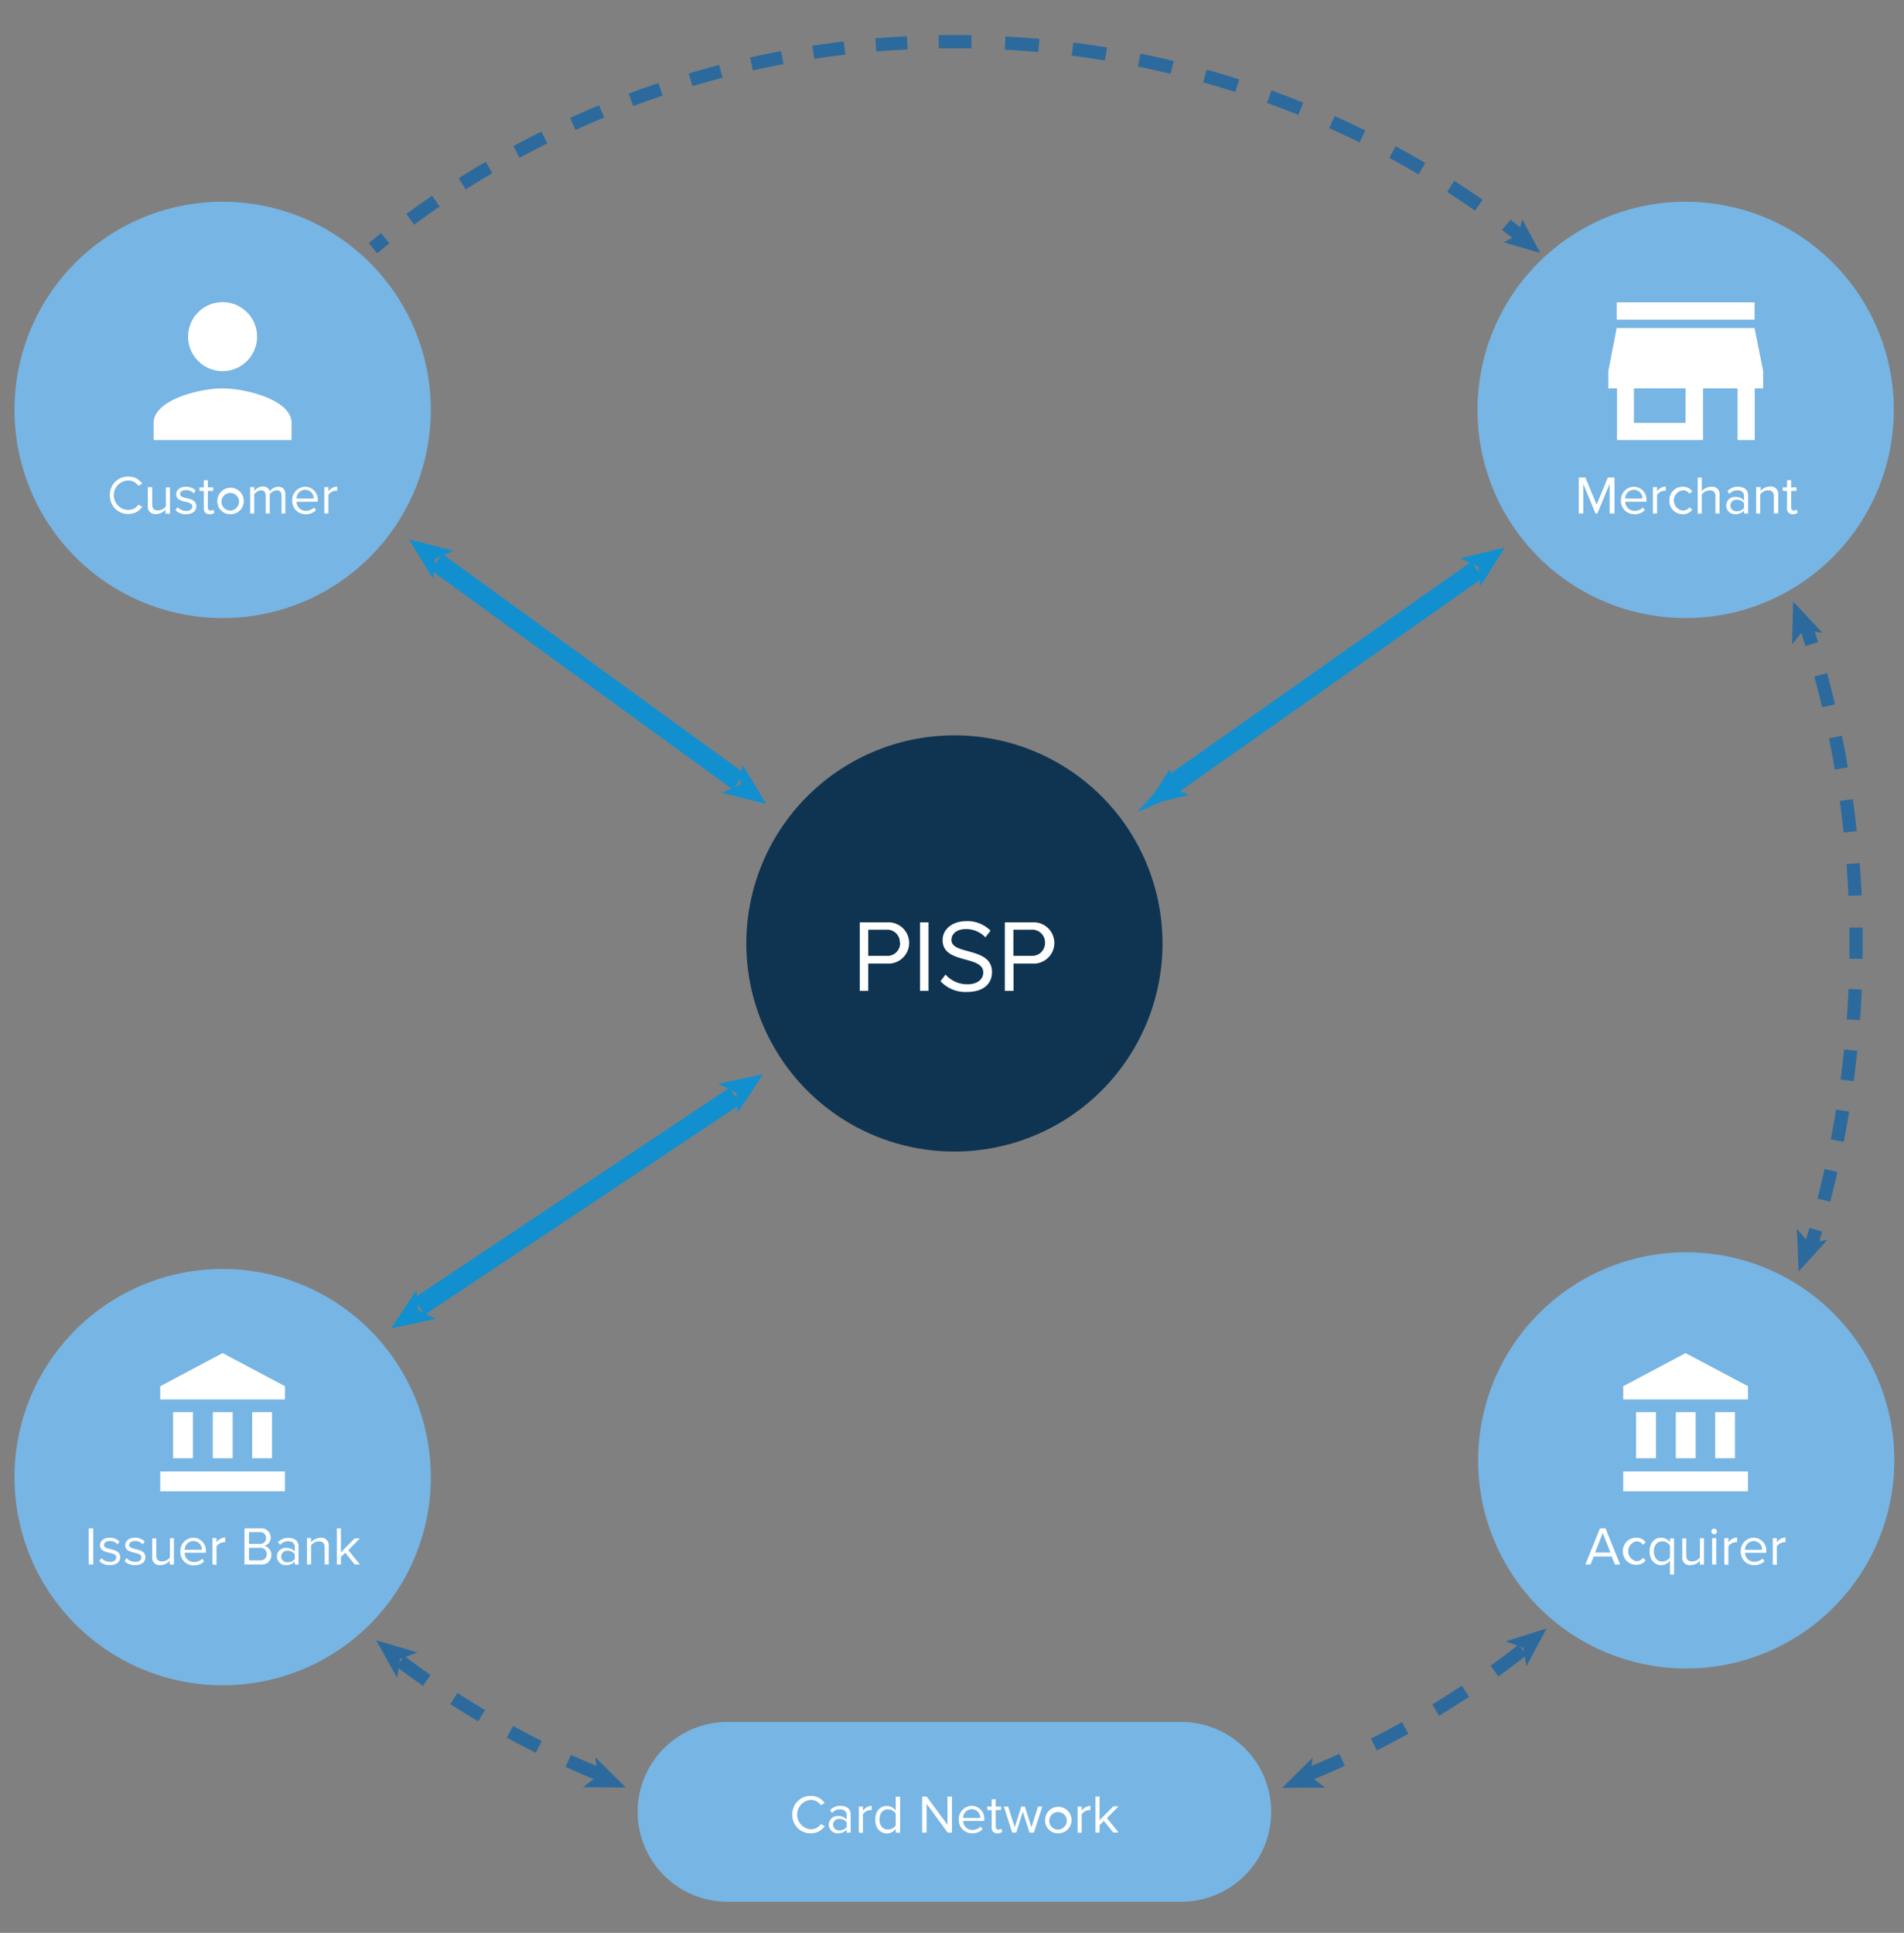 <svg id="Layer_1" data-name="Layer 1" xmlns="http://www.w3.org/2000/svg" xmlns:xlink="http://www.w3.org/1999/xlink" viewBox="0 0 287.67 292.02"><rect x="0" y="0" width="287.67" height="292.02" fill="#808080" stroke="none"/><defs><clipPath id="clip-path"><rect x="2.19" y="5.31" width="284.02" height="282.02" style="fill:none"/></clipPath></defs><title>PISP-diagram</title><g style="clip-path:url(#clip-path)"><path d="M60.49,251a135.69,135.69,0,0,0,29.9,17" style="fill:none;stroke:#2c6a9d;stroke-miterlimit:10;stroke-width:2px;stroke-dasharray:4.924,4.924"/></g><polygon points="56.84 247.82 60 253.49 60.42 250.68 63.06 249.65 56.84 247.82" style="fill:#2c6a9d"/><polygon points="94.55 270.06 88.06 270.03 90.32 268.31 89.94 265.49 94.55 270.06" style="fill:#2c6a9d"/><g style="clip-path:url(#clip-path)"><path d="M197.88,268a135.33,135.33,0,0,0,32.18-18.74" style="fill:none;stroke:#2c6a9d;stroke-miterlimit:10;stroke-width:2px;stroke-dasharray:5.337,5.337"/></g><polygon points="193.72 270.11 200.21 270.08 197.96 268.36 198.33 265.55 193.72 270.11" style="fill:#2c6a9d"/><polygon points="233.67 246.04 230.61 251.76 230.15 248.96 227.48 247.98 233.67 246.04" style="fill:#2c6a9d"/><g style="clip-path:url(#clip-path)"><path d="M275.56,181.32a154.48,154.48,0,0,0,4.81-34.17" style="fill:none;stroke:#2c6a9d;stroke-miterlimit:10;stroke-width:2px;stroke-dasharray:4.61,4.61"/><path d="M280.27,135.3a153.2,153.2,0,0,0-5.84-35.67" style="fill:none;stroke:#2c6a9d;stroke-miterlimit:10;stroke-width:2px;stroke-dasharray:4.831,4.831"/><path d="M273.74,97.31c-.24-.77-.48-1.54-.73-2.3m7.41,49.84c0-.77,0-1.54,0-2.31s0-1.61,0-2.41M273.68,188l.66-2.21" style="fill:none;stroke:#2c6a9d;stroke-miterlimit:10;stroke-width:2px"/></g><polygon points="271.75 192.12 276.1 187.31 273.31 187.81 271.49 185.63 271.75 192.12" style="fill:#2c6a9d"/><polygon points="270.92 90.88 275.35 95.62 272.55 95.16 270.76 97.36 270.92 90.88" style="fill:#2c6a9d"/><g style="clip-path:url(#clip-path)"><path d="M223.43,31A138.05,138.05,0,0,0,149.31,6.4" style="fill:none;stroke:#2c6a9d;stroke-miterlimit:10;stroke-width:2px;stroke-dasharray:5.108,5.108"/><path d="M137.07,6.48a138,138,0,0,0-77,28.09" style="fill:none;stroke:#2c6a9d;stroke-miterlimit:10;stroke-width:2px;stroke-dasharray:4.755,4.755"/><path d="M58.2,36c-.62.5-1.24,1-1.85,1.5m90.41-31.2c-.85,0-1.7,0-2.56,0s-1.58,0-2.37,0m87.76,29.22c-.67-.53-1.35-1-2-1.56" style="fill:none;stroke:#2c6a9d;stroke-miterlimit:10;stroke-width:2px"/></g><polygon points="230.01 33.15 229.34 35.48 227.19 36.61 232.71 38.22 230.01 33.15" style="fill:#2c6a9d"/><g style="clip-path:url(#clip-path)"><path d="M2.19,223.17a31.45,31.45,0,1,0,31.44-31.45A31.44,31.44,0,0,0,2.19,223.17" style="fill:#77b5e4"/></g><path d="M33.63,204.43l-9.42,5v2H43.06v-2Zm4.47,15.88h3v-6.95h-3Zm-13.89,5H43.06v-3H24.21Zm7.94-5h3v-6.95h-3Zm-6,0h3v-6.95h-3Z" style="fill:#fff"/><path d="M13.41,236.37v-5.46h.68v5.46Z" style="fill:#fff"/><path d="M15,235.85l.32-.44a1.79,1.79,0,0,0,1.3.56c.61,0,.94-.29.94-.68,0-1-2.45-.37-2.45-1.83,0-.62.53-1.14,1.47-1.14a2,2,0,0,1,1.47.57l-.29.43a1.52,1.52,0,0,0-1.18-.5c-.54,0-.87.27-.87.62,0,.87,2.45.29,2.45,1.84,0,.66-.54,1.19-1.56,1.19A2.12,2.12,0,0,1,15,235.85Z" style="fill:#fff"/><path d="M18.81,235.85l.32-.44a1.79,1.79,0,0,0,1.3.56c.61,0,.94-.29.94-.68,0-1-2.45-.37-2.45-1.83,0-.62.53-1.14,1.47-1.14a2,2,0,0,1,1.47.57l-.29.43a1.52,1.52,0,0,0-1.18-.5c-.54,0-.87.27-.87.62,0,.87,2.45.29,2.45,1.84,0,.66-.54,1.19-1.56,1.19A2.12,2.12,0,0,1,18.81,235.85Z" style="fill:#fff"/><path d="M25.64,236.37v-.55a2,2,0,0,1-1.41.65A1.11,1.11,0,0,1,23,235.21v-2.79h.61V235c0,.7.35.9.89.9a1.52,1.52,0,0,0,1.17-.6v-2.9h.61v4Z" style="fill:#fff"/><path d="M27.25,234.39a2,2,0,0,1,1.95-2.07,1.92,1.92,0,0,1,1.9,2.12v.15H27.9A1.39,1.39,0,0,0,29.32,236a1.77,1.77,0,0,0,1.23-.5l.29.41a2.16,2.16,0,0,1-1.57.6A2,2,0,0,1,27.25,234.39Zm1.94-1.56a1.31,1.31,0,0,0-1.29,1.31h2.6A1.28,1.28,0,0,0,29.19,232.83Z" style="fill:#fff"/><path d="M32.09,236.37v-4h.62v.63a1.71,1.71,0,0,1,1.32-.72V233l-.25,0a1.43,1.43,0,0,0-1.07.63v2.8Z" style="fill:#fff"/><path d="M36.94,236.37v-5.46h2.43a1.37,1.37,0,0,1,1.53,1.39,1.23,1.23,0,0,1-1,1.25A1.37,1.37,0,0,1,41,234.9a1.42,1.42,0,0,1-1.58,1.47Zm3.26-4a.87.87,0,0,0-1-.89H37.62v1.77h1.63A.85.85,0,0,0,40.2,232.4Zm.1,2.42a.92.92,0,0,0-1-.94H37.62v1.89h1.67A.9.9,0,0,0,40.3,234.82Z" style="fill:#fff"/><path d="M44.54,236.37v-.45a1.72,1.72,0,0,1-1.31.55,1.32,1.32,0,0,1-1.39-1.31,1.3,1.3,0,0,1,1.39-1.3,1.65,1.65,0,0,1,1.31.54v-.71c0-.54-.43-.84-1-.84a1.55,1.55,0,0,0-1.21.55L42,233a2.07,2.07,0,0,1,1.58-.65c.84,0,1.53.37,1.53,1.33v2.72Zm0-.83v-.75a1.33,1.33,0,0,0-1.09-.49.87.87,0,1,0,0,1.73A1.33,1.33,0,0,0,44.54,235.54Z" style="fill:#fff"/><path d="M49.05,236.37v-2.59c0-.69-.35-.91-.88-.91a1.53,1.53,0,0,0-1.17.61v2.89h-.62v-4H47V233a2,2,0,0,1,1.41-.67,1.13,1.13,0,0,1,1.26,1.28v2.77Z" style="fill:#fff"/><path d="M53.59,236.37l-1.42-1.78-.66.65v1.13H50.9v-5.46h.61v3.61l2.08-2.1h.78l-1.75,1.79,1.76,2.16Z" style="fill:#fff"/><g style="clip-path:url(#clip-path)"><path d="M2.19,61.92A31.45,31.45,0,1,0,33.63,30.48,31.44,31.44,0,0,0,2.19,61.92" style="fill:#77b5e4"/><path d="M112.76,142.54A31.44,31.44,0,1,0,144.2,111.1a31.44,31.44,0,0,0-31.44,31.44" style="fill:#0f3451"/><path d="M223.23,61.92a31.45,31.45,0,1,0,31.44-31.44,31.44,31.44,0,0,0-31.44,31.44" style="fill:#77b5e4"/><path d="M223.33,220.65a31.44,31.44,0,1,0,31.44-31.45,31.44,31.44,0,0,0-31.44,31.45" style="fill:#77b5e4"/><path d="M33.63,58.68c-3.47,0-10.42,1.74-10.42,5.21v2.6H44.05v-2.6c0-3.47-6.94-5.21-10.42-5.21m0-2.61a5.21,5.21,0,1,0-5.21-5.21,5.21,5.21,0,0,0,5.21,5.21" style="fill:#fff"/><path d="M178.48,287.32H109.92a13.58,13.58,0,0,1,0-27.16h68.56a13.58,13.58,0,1,1,0,27.16" style="fill:#77b5e4"/></g><path d="M119.71,274.16a2.74,2.74,0,0,1,2.81-2.83,2.42,2.42,0,0,1,2.07,1.08l-.57.32a1.85,1.85,0,0,0-1.5-.8,2.23,2.23,0,0,0,0,4.45,1.82,1.82,0,0,0,1.5-.8l.58.32a2.47,2.47,0,0,1-2.08,1.08A2.74,2.74,0,0,1,119.71,274.16Z" style="fill:#fff"/><path d="M127.92,276.88v-.45a1.72,1.72,0,0,1-1.31.55,1.32,1.32,0,0,1-1.39-1.31,1.3,1.3,0,0,1,1.39-1.3,1.65,1.65,0,0,1,1.31.54v-.71c0-.54-.43-.84-1-.84a1.55,1.55,0,0,0-1.21.55l-.29-.43a2.07,2.07,0,0,1,1.58-.65c.84,0,1.53.38,1.53,1.33v2.72Zm0-.83v-.75a1.33,1.33,0,0,0-1.09-.49.87.87,0,1,0,0,1.73A1.33,1.33,0,0,0,127.92,276.05Z" style="fill:#fff"/><path d="M129.76,276.88v-3.95h.62v.64a1.67,1.67,0,0,1,1.32-.73v.64a1,1,0,0,0-.25,0,1.43,1.43,0,0,0-1.07.63v2.8Z" style="fill:#fff"/><path d="M135.33,276.88v-.59A1.62,1.62,0,0,1,134,277c-1,0-1.76-.78-1.76-2.07s.72-2.08,1.76-2.08a1.65,1.65,0,0,1,1.33.69v-2.1H136v5.46Zm0-1.07V274a1.46,1.46,0,0,0-1.18-.64c-.8,0-1.27.65-1.27,1.53s.47,1.52,1.27,1.52A1.47,1.47,0,0,0,135.33,275.81Z" style="fill:#fff"/><path d="M143.18,276.88,140,272.52v4.36h-.68v-5.46H140l3.15,4.27v-4.27h.68v5.46Z" style="fill:#fff"/><path d="M144.86,274.9a2,2,0,0,1,1.95-2.07,1.92,1.92,0,0,1,1.9,2.12v.16h-3.2a1.39,1.39,0,0,0,1.43,1.36,1.72,1.72,0,0,0,1.22-.5l.29.41a2.14,2.14,0,0,1-1.57.6A2,2,0,0,1,144.86,274.9Zm1.94-1.56a1.32,1.32,0,0,0-1.29,1.32h2.6A1.29,1.29,0,0,0,146.8,273.34Z" style="fill:#fff"/><path d="M149.83,276.06v-2.59h-.66v-.54h.66v-1.09h.61v1.09h.81v.54h-.81v2.45c0,.3.13.51.4.51a.58.58,0,0,0,.42-.16l.18.46a1,1,0,0,1-.74.25A.8.8,0,0,1,149.83,276.06Z" style="fill:#fff"/><path d="M155.54,276.88l-1-3.18-1,3.18h-.61l-1.26-3.95h.64l1,3.15,1-3.15h.53l1,3.15,1-3.15h.64l-1.27,3.95Z" style="fill:#fff"/><path d="M157.9,274.9a2,2,0,1,1,2,2.08A1.94,1.94,0,0,1,157.9,274.9Zm3.27,0a1.33,1.33,0,1,0-1.31,1.53A1.38,1.38,0,0,0,161.17,274.9Z" style="fill:#fff"/><path d="M162.81,276.88v-3.95h.62v.64a1.69,1.69,0,0,1,1.32-.73v.64a.9.9,0,0,0-.25,0,1.45,1.45,0,0,0-1.07.63v2.8Z" style="fill:#fff"/><path d="M168.21,276.88l-1.43-1.77-.65.64v1.13h-.62v-5.46h.62V275l2.08-2.1H169l-1.76,1.79,1.76,2.16Z" style="fill:#fff"/><path d="M244,236.38l-.49-1.22h-2.72l-.48,1.22h-.78l2.2-5.47h.84l2.21,5.47Zm-1.85-4.77L241,234.56h2.32Z" style="fill:#fff"/><path d="M245.19,234.39a2,2,0,0,1,2-2.07,1.68,1.68,0,0,1,1.45.69l-.41.37a1.17,1.17,0,0,0-1-.51,1.53,1.53,0,0,0,0,3,1.19,1.19,0,0,0,1-.51l.41.38a1.69,1.69,0,0,1-1.45.68A2,2,0,0,1,245.19,234.39Z" style="fill:#fff"/><path d="M249.23,234.39c0-1.28.72-2.07,1.76-2.07a1.62,1.62,0,0,1,1.32.69v-.59h.62v5.46h-.62v-2.1a1.61,1.61,0,0,1-1.32.69C250,236.47,249.23,235.67,249.23,234.39Zm3.08.9V233.5a1.41,1.41,0,0,0-1.18-.63c-.79,0-1.26.65-1.26,1.52s.47,1.53,1.26,1.53A1.43,1.43,0,0,0,252.31,235.29Z" style="fill:#fff"/><path d="M256.84,236.38v-.56a2,2,0,0,1-1.41.65,1.11,1.11,0,0,1-1.26-1.26v-2.79h.61V235c0,.7.35.9.89.9a1.51,1.51,0,0,0,1.17-.59v-2.91h.61v4Z" style="fill:#fff"/><path d="M258.57,231.44a.42.42,0,1,1,.83,0,.42.42,0,0,1-.83,0Zm.11,4.94v-4h.62v4Z" style="fill:#fff"/><path d="M260.52,236.38v-4h.62v.64a1.69,1.69,0,0,1,1.32-.73V233a1,1,0,0,0-.25,0,1.45,1.45,0,0,0-1.07.63v2.81Z" style="fill:#fff"/><path d="M263,234.39a2,2,0,0,1,1.95-2.07,1.92,1.92,0,0,1,1.9,2.12v.16h-3.2a1.38,1.38,0,0,0,1.42,1.36,1.72,1.72,0,0,0,1.22-.49l.3.4a2.18,2.18,0,0,1-1.58.6A2,2,0,0,1,263,234.39Zm1.94-1.56a1.32,1.32,0,0,0-1.29,1.32h2.59A1.28,1.28,0,0,0,264.94,232.83Z" style="fill:#fff"/><path d="M267.84,236.38v-4h.62v.64a1.66,1.66,0,0,1,1.31-.73V233a.83.83,0,0,0-.24,0,1.43,1.43,0,0,0-1.07.63v2.81Z" style="fill:#fff"/><path d="M254.67,204.43l-9.42,5v2H264.1v-2Zm4.47,15.88h3v-6.95h-3Zm-13.89,5H264.1v-3H245.25Zm7.94-5h3v-6.95h-3Zm-6,0h3v-6.95h-3Z" style="fill:#fff"/><line x1="176.54" y1="118.93" x2="223.16" y2="86.09" style="fill:none;stroke:#128fcf;stroke-miterlimit:10;stroke-width:3px"/><g style="clip-path:url(#clip-path)"><path d="M177,119l-.21-2.72h-.09l-2.21,3.45-2.71,3,3.74-1.61,4-1,0-.08Z" style="fill:#128fcf"/></g><polygon points="227.35 82.72 223.66 88.61 223.36 85.59 220.59 84.35 227.35 82.72" style="fill:#128fcf"/><line x1="111.61" y1="118.07" x2="65.96" y2="84.91" style="fill:none;stroke:#128fcf;stroke-miterlimit:10;stroke-width:3px"/><polygon points="115.78 121.48 112.17 115.54 111.83 118.56 109.04 119.77 115.78 121.48" style="fill:#128fcf"/><polygon points="61.8 81.5 68.53 83.22 65.74 84.42 65.4 87.44 61.8 81.5" style="fill:#128fcf"/><line x1="63.32" y1="197.41" x2="111.06" y2="165.58" style="fill:none;stroke:#128fcf;stroke-miterlimit:10;stroke-width:3px"/><polygon points="59.09 200.7 65.88 199.24 63.14 197.93 62.92 194.9 59.09 200.7" style="fill:#128fcf"/><polygon points="115.3 162.29 111.47 168.09 111.25 165.06 108.5 163.75 115.3 162.29" style="fill:#128fcf"/><path d="M129.9,149.7V139.35h4.16a3.12,3.12,0,1,1,0,6.23h-2.88v4.12Zm6.06-7.24a1.92,1.92,0,0,0-2.06-2h-2.72v3.95h2.72A1.92,1.92,0,0,0,136,142.46Z" style="fill:#fff"/><path d="M139,149.7V139.35h1.29V149.7Z" style="fill:#fff"/><path d="M142.1,148.24l.76-1a4.37,4.37,0,0,0,3.26,1.47c1.85,0,2.44-1,2.44-1.78,0-2.67-6.14-1.2-6.14-4.89,0-1.71,1.53-2.87,3.56-2.87a4.9,4.9,0,0,1,3.68,1.44l-.78,1a4,4,0,0,0-3-1.24c-1.25,0-2.13.67-2.13,1.64,0,2.33,6.13,1,6.13,4.86,0,1.51-1,3-3.82,3A5.12,5.12,0,0,1,142.1,148.24Z" style="fill:#fff"/><path d="M151.82,149.7V139.35H156a3.12,3.12,0,1,1,0,6.23h-2.87v4.12Zm6.07-7.24a1.93,1.93,0,0,0-2.07-2h-2.71v3.95h2.71A1.93,1.93,0,0,0,157.89,142.46Z" style="fill:#fff"/><path d="M16.6,74.86A2.73,2.73,0,0,1,19.41,72a2.45,2.45,0,0,1,2.08,1.08l-.58.32a1.83,1.83,0,0,0-1.5-.8,2.22,2.22,0,0,0,0,4.44,1.8,1.8,0,0,0,1.5-.79l.59.32a2.49,2.49,0,0,1-2.09,1.08A2.74,2.74,0,0,1,16.6,74.86Z" style="fill:#fff"/><path d="M25,77.59V77a1.91,1.91,0,0,1-1.41.66,1.11,1.11,0,0,1-1.26-1.26v-2.8H23v2.61c0,.7.36.9.89.9a1.52,1.52,0,0,0,1.17-.6V73.63h.62v4Z" style="fill:#fff"/><path d="M26.51,77.07l.32-.44a1.79,1.79,0,0,0,1.3.56c.61,0,.94-.29.94-.68,0-1-2.45-.37-2.45-1.84,0-.61.53-1.13,1.47-1.13a2,2,0,0,1,1.47.57l-.29.43a1.53,1.53,0,0,0-1.18-.5c-.54,0-.88.27-.88.62,0,.87,2.45.29,2.45,1.83,0,.67-.53,1.2-1.55,1.2A2.12,2.12,0,0,1,26.51,77.07Z" style="fill:#fff"/><path d="M30.79,76.76V74.17h-.66v-.54h.66V72.55h.61v1.08h.8v.54h-.8v2.46c0,.3.13.51.4.51a.58.58,0,0,0,.42-.16l.18.46a1,1,0,0,1-.74.25C31.08,77.69,30.79,77.35,30.79,76.76Z" style="fill:#fff"/><path d="M32.84,75.61a2,2,0,1,1,2,2.08A1.94,1.94,0,0,1,32.84,75.61Zm3.27,0a1.33,1.33,0,1,0-1.31,1.53A1.38,1.38,0,0,0,36.11,75.61Z" style="fill:#fff"/><path d="M42.54,77.59V74.9c0-.5-.22-.82-.73-.82a1.39,1.39,0,0,0-1.05.61v2.9h-.62V74.9c0-.5-.21-.82-.73-.82a1.4,1.4,0,0,0-1,.62v2.89h-.61v-4h.61v.58a1.71,1.71,0,0,1,1.28-.67,1,1,0,0,1,1.07.73A1.65,1.65,0,0,1,42,73.54c.73,0,1.11.4,1.11,1.19v2.86Z" style="fill:#fff"/><path d="M44.15,75.61a2,2,0,0,1,2-2.07A1.92,1.92,0,0,1,48,75.66v.15H44.8a1.39,1.39,0,0,0,1.42,1.37,1.72,1.72,0,0,0,1.22-.5l.3.4a2.12,2.12,0,0,1-1.57.61A2,2,0,0,1,44.15,75.61ZM46.09,74a1.32,1.32,0,0,0-1.29,1.32h2.6A1.29,1.29,0,0,0,46.09,74Z" style="fill:#fff"/><path d="M49,77.59v-4h.62v.64a1.71,1.71,0,0,1,1.32-.72v.63l-.25,0a1.43,1.43,0,0,0-1.07.63v2.8Z" style="fill:#fff"/><path d="M243.2,77.59v-4.5l-1.86,4.5h-.28l-1.85-4.5v4.5h-.68V72.13h1l1.7,4.11,1.7-4.11h1v5.46Z" style="fill:#fff"/><path d="M244.9,75.61a2,2,0,0,1,1.95-2.07,1.92,1.92,0,0,1,1.9,2.12v.15h-3.2A1.39,1.39,0,0,0,247,77.18a1.72,1.72,0,0,0,1.22-.5l.29.4a2.11,2.11,0,0,1-1.57.61A2,2,0,0,1,244.9,75.61ZM246.85,74a1.32,1.32,0,0,0-1.3,1.32h2.6A1.28,1.28,0,0,0,246.85,74Z" style="fill:#fff"/><path d="M249.74,77.59v-4h.62v.64a1.71,1.71,0,0,1,1.32-.72v.63l-.25,0a1.45,1.45,0,0,0-1.07.63v2.8Z" style="fill:#fff"/><path d="M252.22,75.61a2,2,0,0,1,2-2.07,1.71,1.71,0,0,1,1.46.68l-.42.38a1.16,1.16,0,0,0-1-.52,1.54,1.54,0,0,0,0,3.06,1.18,1.18,0,0,0,1-.51l.42.37a1.69,1.69,0,0,1-1.46.69A2,2,0,0,1,252.22,75.61Z" style="fill:#fff"/><path d="M259.18,77.59V75c0-.7-.36-.91-.89-.91a1.57,1.57,0,0,0-1.17.62v2.89h-.62V72.13h.62v2.08a2,2,0,0,1,1.42-.67,1.11,1.11,0,0,1,1.26,1.26v2.79Z" style="fill:#fff"/><path d="M263.5,77.59v-.45a1.72,1.72,0,0,1-1.31.55,1.31,1.31,0,0,1-1.38-1.31,1.29,1.29,0,0,1,1.38-1.3,1.65,1.65,0,0,1,1.31.54V74.9c0-.53-.42-.83-1-.83a1.56,1.56,0,0,0-1.21.55l-.29-.43a2.09,2.09,0,0,1,1.58-.65c.84,0,1.54.37,1.54,1.33v2.72Zm0-.83V76a1.31,1.31,0,0,0-1.09-.49.87.87,0,1,0,0,1.73A1.34,1.34,0,0,0,263.5,76.76Z" style="fill:#fff"/><path d="M268,77.59V75c0-.69-.36-.92-.89-.92a1.53,1.53,0,0,0-1.17.62v2.89h-.61v-4H266v.58a2,2,0,0,1,1.41-.67,1.12,1.12,0,0,1,1.26,1.27v2.78Z" style="fill:#fff"/><path d="M270,76.76V74.17h-.65v-.54H270V72.55h.62v1.08h.8v.54h-.8v2.46c0,.3.13.51.4.51a.6.6,0,0,0,.42-.16l.18.46a1.05,1.05,0,0,1-.74.25A.82.82,0,0,1,270,76.76Z" style="fill:#fff"/><path d="M254.67,63.89h-7.81V58.68h7.81Zm11.72-5.21V56.07l-1.3-6.51H244.26L243,56.07v2.61h1.31v7.81h13V58.68h5.21v7.81h2.6V58.68Zm-1.3-13H244.26v2.61h20.83Z" style="fill:#fff"/></svg>